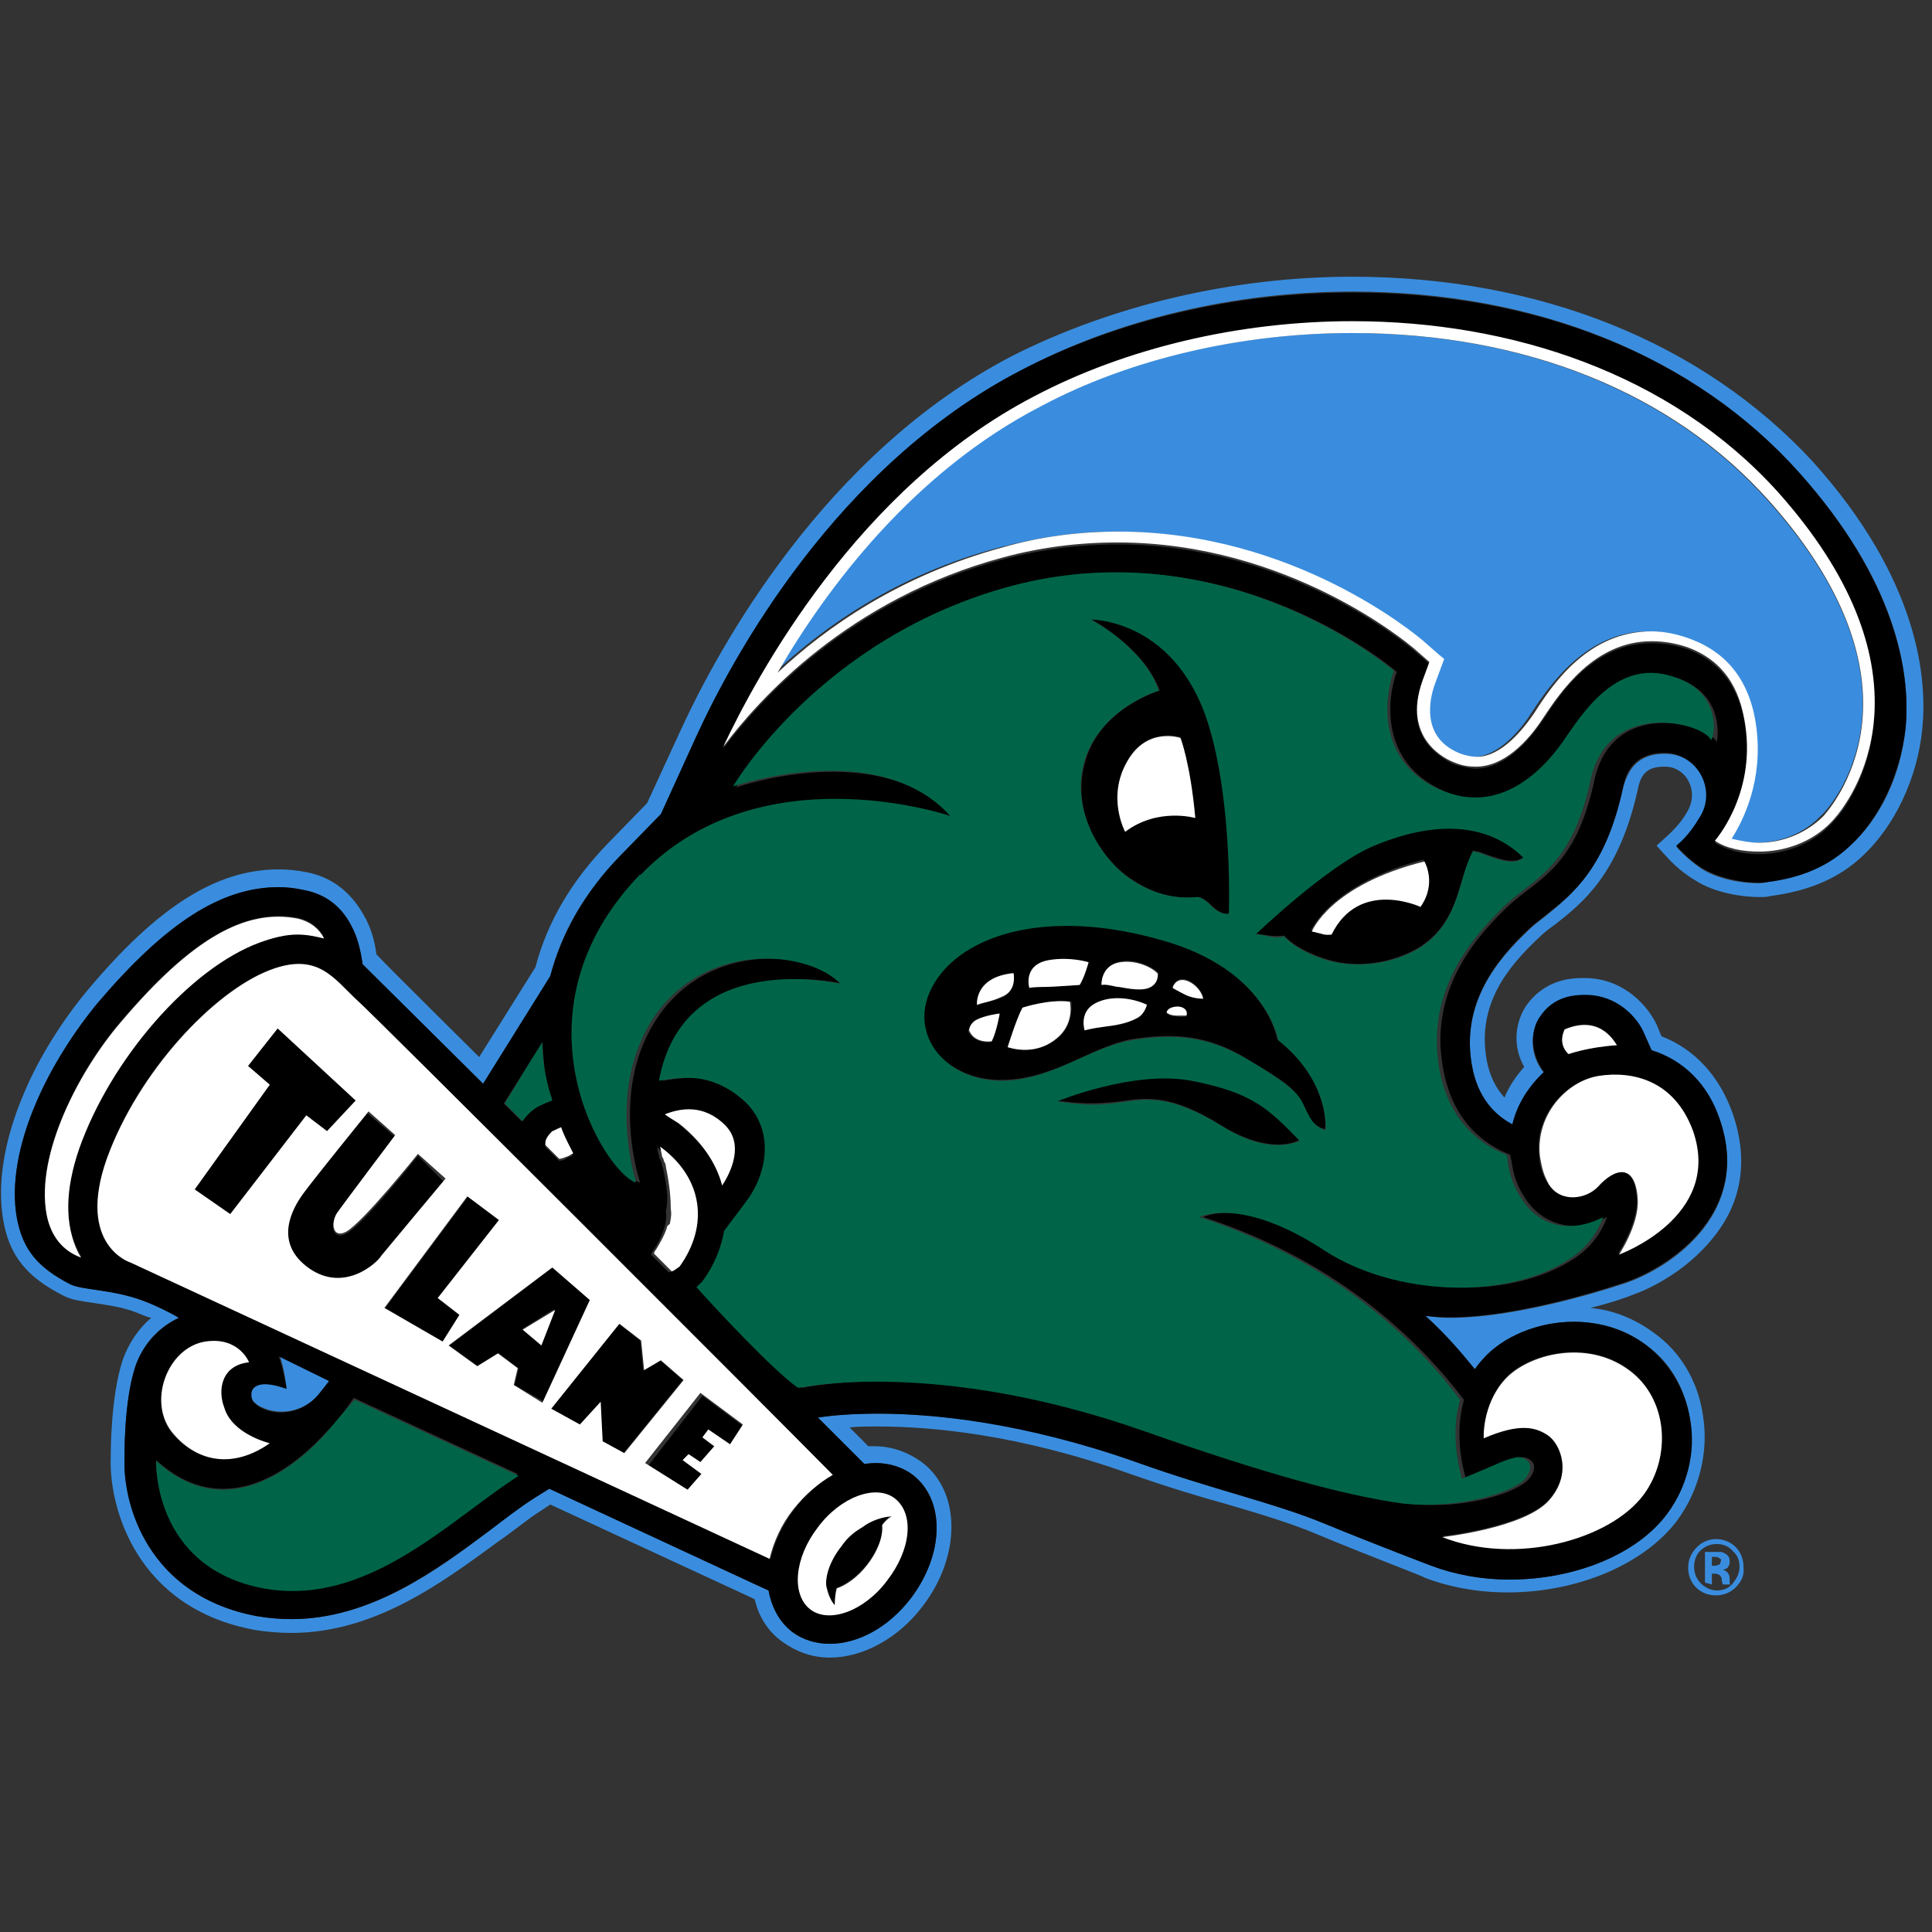 <svg width="201" height="201" viewBox="0 0 201 201" fill="none" xmlns="http://www.w3.org/2000/svg">
<rect x="0" y="0" width="201" height="201" fill="#333333" stroke="none"/>
<g clip-path="url(#clip0_15016_302059)">
<path d="M183.956 52.117C173.886 40.814 158.471 34.648 140.59 34.648C129.081 34.648 117.469 37.32 108.015 42.252C94.861 49.035 85.818 61.058 80.577 69.998C85.715 65.168 93.422 59.722 104.007 56.947C107.912 55.92 112.022 55.303 116.03 55.303C134.425 55.303 147.065 66.093 147.681 66.607L149.325 68.046L149.942 68.56L149.634 69.382L148.914 71.334C148.503 72.567 147.373 76.678 151.689 78.425C152.305 78.63 152.819 78.733 153.333 78.733C155.902 78.733 158.266 75.856 159.293 74.212C161.246 71.231 165.048 65.682 171.522 65.682C172.961 65.682 174.297 65.99 175.633 66.504C179.538 67.943 181.798 70.923 182.415 75.65C183.237 81.097 181.182 85.31 179.846 87.263C180.668 87.571 181.696 87.674 182.723 87.674C185.292 87.674 187.759 86.646 189.403 84.899C190.122 84.385 201.734 71.951 183.956 52.117ZM191.869 83.974C191.664 84.385 191.355 84.591 191.15 85.002C191.355 84.693 191.561 84.385 191.869 83.974ZM140.693 30.332C159.807 30.332 176.352 37.011 187.245 49.24C197.11 60.236 198.857 69.793 198.241 75.856C197.727 80.788 195.569 85.207 192.486 87.982C189.711 90.551 186.423 91.373 183.751 91.784C183.443 91.887 183.134 91.887 182.826 91.887C180.976 91.887 178.51 91.373 176.969 90.345C175.427 89.318 174.4 88.085 174.4 88.085C175.633 86.954 176.352 85.927 176.969 84.899C178.613 82.022 176.558 78.425 173.269 78.425H173.166C170.083 78.425 169.261 80.48 168.85 82.022C167.001 90.345 163.609 93.017 160.835 95.278C160.218 95.792 159.602 96.203 159.088 96.717C155.697 99.902 151.997 104.424 153.128 110.898C153.744 114.392 155.594 116.139 157.341 117.064C157.855 114.906 159.088 113.056 160.629 111.617C159.088 109.768 159.191 107.301 160.218 105.863C161.76 103.705 163.918 103.602 164.945 103.602C168.336 103.602 170.392 106.068 171.008 107.507L171.83 109.357C175.119 110.384 177.688 112.953 178.921 116.55C182.209 126.004 174.194 131.656 169.364 133.403C169.364 133.403 158.78 137.103 150.867 137.103C149.942 137.103 149.12 137 148.298 136.897C150.456 138.85 152.1 140.802 153.436 142.446C153.641 142.138 153.95 141.83 154.258 141.419C156.313 139.055 160.013 137.514 163.712 137.514C166.59 137.514 169.159 138.336 171.317 139.98C173.783 141.727 175.324 144.501 175.838 147.687C176.352 151.078 175.53 154.675 173.475 157.45C170.392 161.663 163.918 164.335 157.033 164.335C154.155 164.335 151.381 163.821 148.914 162.896C148.914 162.896 142.954 160.635 137.713 158.477C132.472 156.319 126.204 154.983 118.188 152.106C106.473 147.893 97.122 147.071 91.367 147.071C88.49 147.071 86.332 147.276 85.098 147.482C86.743 149.126 87.976 150.359 88.901 151.284L89.928 152.311C90.339 152.209 90.75 152.209 91.059 152.209C92.497 152.209 93.936 152.62 94.964 153.442C98.355 156.011 98.252 161.663 94.758 166.287C92.395 169.267 89.312 171.014 86.332 171.014C84.893 171.014 83.454 170.603 82.427 169.781C81.091 168.754 80.269 167.212 79.96 165.465L78.83 164.951L57.147 154.881L55.503 155.908C54.064 156.833 52.523 157.963 50.981 159.197C45.432 163.41 38.547 168.445 30.326 168.445C29.195 168.445 27.962 168.342 26.729 168.137C15.425 166.082 12.753 156.525 12.959 151.695C12.959 151.695 12.856 145.837 14.089 142.138C14.911 139.774 16.555 138.027 18.611 137.103C18.611 137.103 16.864 136.075 14.706 135.253C11.52 134.122 8.54 134.225 7.307 133.609C3.916 131.862 2.374 130.012 1.758 126.723C1.141 123.332 1.86 119.016 3.813 114.597C5.354 111.001 7.718 107.301 10.184 104.321C17.275 95.997 23.029 92.298 28.99 92.298C29.915 92.298 30.737 92.401 31.662 92.606C33.82 93.017 35.464 94.25 36.492 96.203C37.108 97.436 37.519 98.875 37.725 100.313C38.033 100.622 50.262 112.748 50.262 112.748L57.25 101.547C58.38 97.025 60.846 92.812 64.546 89.009L68.759 84.693L72.459 76.575C76.261 68.457 87.051 48.521 106.165 38.553C116.236 33.209 128.464 30.332 140.693 30.332ZM140.693 28.79C128.259 28.79 115.722 31.77 105.343 37.011C85.715 47.185 74.719 67.532 70.917 75.753L67.32 83.563L63.313 87.674C59.51 91.579 56.941 95.895 55.708 100.622L49.851 109.973C46.973 107.096 40.705 100.93 39.163 99.286C38.958 97.744 38.547 96.408 37.827 95.175C36.492 92.812 34.539 91.27 31.97 90.756C30.942 90.551 30.017 90.448 28.99 90.448C22.516 90.448 16.35 94.353 9.054 103.088C6.485 106.171 4.018 110.076 2.477 113.775C0.422 118.605 -0.298 123.127 0.319 126.826C0.935 130.628 2.785 132.889 6.69 134.842C7.512 135.253 8.437 135.356 9.773 135.561C11.109 135.767 12.753 135.972 14.295 136.589C14.809 136.794 15.22 137 15.733 137.103C14.397 138.233 13.37 139.774 12.753 141.521C11.52 145.324 11.52 150.976 11.52 151.592C11.315 156.833 14.192 167.315 26.523 169.576C27.757 169.781 29.093 169.884 30.326 169.884C39.061 169.884 46.151 164.54 51.906 160.327C53.55 159.197 54.989 157.963 56.325 157.141L57.25 156.525L78.111 166.184L78.522 166.39C78.933 168.24 79.96 169.781 81.399 170.809C82.838 171.836 84.482 172.453 86.332 172.453C89.723 172.453 93.422 170.501 95.991 167.109C99.999 161.868 99.999 155.189 95.888 152.106C94.45 151.078 92.806 150.462 90.956 150.462C90.75 150.462 90.545 150.462 90.339 150.462L89.826 149.948L88.695 148.818L88.387 148.509C89.209 148.406 90.134 148.406 91.264 148.406C96.916 148.406 106.062 149.229 117.572 153.339C121.374 154.675 124.765 155.703 127.745 156.525C131.239 157.552 134.322 158.477 136.994 159.608C142.132 161.766 148.195 164.026 148.195 164.129C150.867 165.157 153.847 165.671 156.827 165.671C164.226 165.671 171.111 162.691 174.502 158.169C176.763 155.086 177.791 151.078 177.174 147.276C176.66 143.679 174.811 140.596 172.036 138.644C170.083 137.205 167.823 136.28 165.459 136.075C167.925 135.458 169.57 134.842 169.775 134.739C171.008 134.328 175.222 132.581 178.305 128.676C181.285 124.976 181.901 120.558 180.257 115.831C178.921 112.028 176.352 109.151 172.858 107.815L172.344 106.582C171.522 104.835 169.056 101.752 164.843 101.752C163.712 101.752 160.835 101.752 158.78 104.629C157.752 106.171 157.238 108.637 158.574 111.001C157.752 111.926 157.033 112.953 156.519 114.186C155.594 113.159 154.977 111.926 154.669 110.281C153.641 104.527 156.827 100.622 160.115 97.539C160.526 97.128 161.143 96.614 161.76 96.203C164.637 93.942 168.439 90.962 170.392 82.124C170.7 80.583 171.317 79.761 173.166 79.761H173.269C174.194 79.761 175.119 80.275 175.633 81.199C176.146 82.124 176.146 83.152 175.735 84.077C175.324 84.899 174.708 85.824 173.475 86.954L172.344 87.982L173.372 89.112C173.475 89.215 174.605 90.551 176.352 91.579C178.407 92.914 181.285 93.326 183.032 93.326C183.443 93.326 183.854 93.326 184.162 93.223C188.17 92.709 191.355 91.373 193.822 89.009C197.11 85.927 199.474 80.994 199.988 75.856C200.501 70.82 199.782 60.441 188.581 48.007C177.174 35.675 160.218 28.79 140.693 28.79ZM29.812 144.399C29.812 144.399 28.681 143.988 27.654 143.988C27.037 143.988 26.523 144.193 26.215 144.604C26.01 144.913 26.01 145.426 26.421 145.837C26.523 145.94 26.729 146.146 26.934 146.248C27.654 146.66 28.476 146.865 29.298 146.865C30.737 146.865 32.175 146.248 33.203 145.015C33.614 144.501 34.025 143.988 34.334 143.577L29.093 141.008C29.606 142.446 29.812 144.399 29.812 144.399Z" fill="#3A8DDE"/>
<path d="M34.025 117.682L37.005 114.496L28.887 106.995L25.804 110.9L28.065 112.852L20.255 123.745L23.954 126.314L31.867 116.038L34.025 117.682ZM86.023 165.158C86.229 166.083 86.64 166.803 86.846 166.905C86.846 166.905 86.743 165.98 87.051 165.158C87.976 164.85 89.209 164.028 90.237 162.692C91.573 160.945 91.881 159.404 91.778 158.582C92.292 157.862 92.909 157.451 92.909 157.451C91.984 157.451 90.648 157.965 89.723 158.582C89.004 158.993 88.284 159.712 87.565 160.534C85.921 162.795 85.818 164.542 86.023 165.158ZM43.48 120.251C43.48 120.251 37.725 127.547 35.978 128.369C34.539 129.089 34.334 127.239 35.053 126.417C35.567 125.8 41.116 118.298 41.116 118.298L38.239 115.832C38.239 115.832 32.484 122.82 31.456 124.361C30.326 125.903 28.373 129.5 32.073 132.171C35.772 134.843 39.163 131.658 39.575 131.041C39.986 130.527 46.254 123.026 46.254 123.026L43.48 120.251ZM142.749 87.983C138.021 90.039 130.623 97.129 130.623 97.129C130.828 97.129 131.136 97.232 132.061 97.335C132.986 97.438 133.603 97.335 133.603 97.335C133.603 97.335 134.733 98.773 138.021 99.801C141.31 100.829 144.804 100.109 147.27 98.773C150.764 96.821 151.483 93.532 152.1 91.58C152.717 89.627 153.23 88.497 153.23 88.497C154.155 88.6 154.361 88.908 156.313 89.422C157.958 89.833 158.574 89.114 158.574 89.114C153.847 84.592 147.27 86.031 142.749 87.983ZM147.681 94.252C147.681 94.252 141.413 91.272 138.433 97.129C138.433 97.129 137.816 97.232 137.302 97.026C136.788 96.821 136.48 96.718 136.377 96.821C136.377 96.821 138.33 91.991 148.092 89.422C148.092 89.525 149.428 91.786 147.681 94.252ZM132.883 108.125C132.883 108.125 131.753 100.829 120.86 97.746C109.967 94.663 101.438 96.718 97.841 101.137C93.422 106.583 97.841 112.646 104.623 112.338C109.864 112.133 113.461 108.947 117.674 108.125C122.093 107.406 125.69 107.714 129.595 110.077C133.603 112.441 134.836 113.366 135.452 114.702C136.069 115.935 136.377 117.065 137.816 117.476C137.919 117.579 138.433 112.544 132.883 108.125ZM103.082 108.433C103.082 108.433 101.335 108.639 100.718 107.303C100.718 107.303 100.821 106.686 101.541 106.275C102.363 105.864 103.699 105.659 103.904 105.659C104.007 105.453 103.596 107.303 103.082 108.433ZM104.212 103.809C103.185 104.22 102.568 104.22 101.643 104.631C101.643 104.631 101.335 101.754 105.446 101.343C105.446 101.24 105.857 103.09 104.212 103.809ZM110.275 107.817C108.631 109.358 106.576 109.461 104.932 108.947C104.932 108.947 105.857 105.967 106.473 104.836C106.473 104.836 109.351 103.912 111.509 104.22C111.406 104.22 111.817 106.275 110.275 107.817ZM108.837 102.678C108.323 102.678 107.295 102.781 107.09 102.781C107.09 102.781 106.473 100.418 109.042 99.904C111.303 99.493 113.153 100.109 113.153 100.109C113.153 100.109 112.845 101.651 112.228 102.473C112.331 102.473 109.248 102.678 108.837 102.678ZM118.394 105.864C117.674 106.275 116.75 106.686 115.105 106.789C113.461 106.995 112.845 107.2 112.845 107.2C112.845 107.2 112.331 105.248 113.872 104.425C115.516 103.501 117.777 103.809 119.319 104.631C119.319 104.528 119.113 105.453 118.394 105.864ZM119.627 102.678C118.599 103.09 116.75 102.576 116.441 102.576C116.133 102.473 115.208 102.37 114.694 102.37C114.694 102.37 114.592 100.315 116.647 100.007C118.702 99.698 120.449 101.034 120.552 101.24C120.449 101.24 120.655 102.37 119.627 102.678ZM123.429 105.761C123.429 105.761 122.71 105.864 122.504 105.761C122.299 105.761 121.785 105.761 121.374 105.453C121.374 105.453 121.374 104.939 122.299 104.836C123.121 104.631 123.635 105.145 123.429 105.761ZM123.326 103.398C122.504 102.987 121.99 102.678 121.99 102.678C121.99 102.678 122.196 101.856 123.018 101.856C123.84 101.856 124.971 102.781 125.176 103.809C125.176 103.912 124.148 103.912 123.326 103.398ZM123.84 112.338C117.777 111.208 109.864 114.496 109.864 114.496C112.228 114.804 113.667 114.907 116.441 114.599C119.216 114.188 121.785 113.777 127.026 117.065C132.37 120.354 135.144 118.607 135.144 118.607C131.856 115.216 130.109 113.571 123.84 112.338ZM187.245 49.242C176.352 37.013 159.807 30.436 140.693 30.436C128.465 30.436 116.236 33.313 106.165 38.554C86.948 48.522 76.158 68.458 72.459 76.577L68.759 84.695L64.546 89.011C60.846 92.813 58.483 97.026 57.25 101.548L50.262 112.749C50.262 112.749 38.033 100.623 37.725 100.315C37.519 98.876 37.211 97.438 36.492 96.204C35.464 94.252 33.82 93.019 31.662 92.608C30.737 92.402 29.915 92.299 28.99 92.299C23.03 92.299 17.275 95.999 10.184 104.323C7.718 107.303 5.354 111.002 3.813 114.599C1.86 119.121 1.141 123.334 1.758 126.725C2.374 130.013 3.916 131.863 7.307 133.61C8.54 134.227 11.52 134.124 14.706 135.254C16.967 136.076 18.611 137.104 18.611 137.104C16.658 138.029 14.911 139.776 14.089 142.139C12.856 145.839 12.959 151.696 12.959 151.696C12.753 156.424 15.322 165.98 26.729 168.139C27.86 168.344 29.093 168.447 30.326 168.447C38.547 168.447 45.432 163.309 50.981 159.198C52.625 157.965 54.064 156.835 55.503 155.91L57.147 154.882L78.83 164.953L79.96 165.467C80.269 167.214 81.091 168.755 82.427 169.783C83.557 170.605 84.893 171.016 86.332 171.016C89.312 171.016 92.498 169.269 94.758 166.289C98.252 161.664 98.355 156.115 94.964 153.443C93.833 152.621 92.497 152.21 91.059 152.21C90.648 152.21 90.237 152.313 89.928 152.313L88.901 151.285C87.976 150.361 86.64 149.025 85.099 147.483C86.332 147.278 88.49 147.072 91.367 147.072C97.122 147.072 106.473 147.997 118.188 152.107C126.204 154.985 132.472 156.321 137.713 158.479C142.954 160.637 148.914 162.898 148.914 162.898C151.381 163.822 154.155 164.336 157.033 164.336C163.918 164.336 170.392 161.664 173.475 157.451C175.53 154.677 176.455 151.08 175.838 147.689C175.324 144.503 173.68 141.831 171.317 139.981C169.159 138.337 166.487 137.515 163.712 137.515C160.013 137.515 156.313 139.057 154.258 141.42C153.95 141.728 153.744 142.037 153.436 142.448C152.1 140.804 150.456 138.851 148.298 136.899C156.211 137.926 169.364 133.302 169.364 133.302C174.091 131.555 182.21 125.903 178.921 116.449C177.688 112.749 175.119 110.283 171.831 109.255L171.008 107.406C170.392 105.967 168.337 103.501 164.945 103.501C163.815 103.501 161.657 103.603 160.218 105.761C159.191 107.2 159.191 109.564 160.629 111.516C159.088 112.955 157.855 114.804 157.341 116.963C155.594 116.038 153.744 114.291 153.128 110.797C151.997 104.323 155.697 99.801 159.088 96.615C159.602 96.102 160.218 95.691 160.835 95.177C163.609 93.019 167.103 90.244 168.85 81.92C169.159 80.379 169.981 78.324 173.166 78.324H173.269C176.558 78.426 178.51 82.023 176.969 84.798C176.352 85.825 175.633 86.956 174.4 87.983C174.4 87.983 175.427 89.216 176.969 90.244C178.921 91.477 182.004 91.991 183.751 91.786C186.32 91.477 189.711 90.655 192.486 87.983C195.466 85.209 197.624 80.79 198.241 75.857C198.857 69.794 197.007 60.237 187.245 49.242ZM58.38 117.476C58.791 118.401 59.202 119.326 59.613 120.148C59.511 120.148 59.511 120.148 59.511 120.251C59.202 120.354 58.997 120.456 58.894 120.559C58.688 120.662 58.483 120.765 58.175 120.765C57.969 120.559 57.866 120.456 57.764 120.354C57.455 120.045 57.044 119.634 56.736 119.326C56.736 119.223 56.736 119.223 56.736 119.121C56.839 118.709 57.044 118.196 57.455 117.99C57.455 117.785 57.764 117.579 58.38 117.476ZM56.428 108.433C56.53 109.975 56.633 111.516 56.941 113.058C57.044 113.571 57.147 113.982 57.352 114.496C56.633 114.804 56.119 115.01 55.914 115.113C55.297 115.524 54.681 116.038 54.27 116.654C53.653 116.038 53.036 115.421 52.42 114.804C53.756 112.646 55.092 110.591 56.428 108.433ZM4.841 126.211C3.71 120.045 8.232 111.311 12.548 106.275C19.844 97.746 25.393 94.457 31.045 95.485C32.278 95.793 33.203 96.513 33.717 97.54C32.895 97.232 31.97 97.129 30.942 97.129C29.709 97.129 28.373 97.438 27.037 97.951C19.844 100.623 11.623 110.077 8.232 119.429C6.69 123.745 6.69 127.342 8.129 130.116C8.232 130.322 8.335 130.527 8.437 130.63C6.999 130.219 5.354 128.986 4.841 126.211ZM21.385 139.57C24.777 139.057 25.907 141.728 25.907 141.728C23.03 142.037 22.619 144.606 23.235 146.456C24.057 149.127 27.962 150.155 27.962 150.155C24.263 152.724 20.461 152.005 17.994 149.23C15.22 145.942 17.378 140.084 21.385 139.57ZM28.99 141.112L34.231 143.681C33.922 144.092 33.511 144.606 33.1 145.12C31.559 146.969 28.887 147.483 26.935 146.353C26.729 146.147 26.524 146.044 26.421 145.942C26.113 145.531 26.113 145.017 26.215 144.709C26.729 143.27 29.812 144.503 29.812 144.503C29.812 144.503 29.504 142.448 28.99 141.112ZM27.448 165.158C15.836 163 16.247 151.902 16.247 151.902C22.413 157.554 28.99 154.368 33.82 149.127C34.95 147.997 35.978 146.661 36.8 145.428L53.858 153.341C46.871 157.965 38.136 167.214 27.448 165.158ZM93.114 155.91C95.067 157.451 94.758 161.253 92.292 164.439C89.826 167.625 86.332 168.858 84.276 167.419C82.324 165.878 82.632 162.076 85.099 158.89C87.565 155.704 91.162 154.471 93.114 155.91ZM86.64 153.443C85.099 154.266 83.763 155.396 82.632 157.04C81.399 158.684 80.577 160.431 80.166 162.178L13.575 131.349C13.575 131.349 7.923 129.602 11.109 120.559C14.295 111.516 22.207 103.09 28.065 100.931C33.1 99.082 34.745 101.856 37.211 104.117C38.958 105.659 80.474 147.278 86.64 153.443ZM68.965 121.484C68.862 121.381 68.862 121.176 68.862 121.073C68.759 120.868 68.759 120.662 68.656 120.559C68.554 120.456 68.554 120.354 68.554 120.251C68.451 119.943 68.451 119.634 68.348 119.326C68.451 119.429 68.554 119.429 68.554 119.532C72.767 122.717 73.486 127.547 70.403 131.863C70.198 132.171 69.992 132.274 69.581 132.377C68.965 131.76 68.348 131.144 67.732 130.527C67.834 130.322 67.834 130.219 67.937 130.116C68.348 129.602 68.759 128.78 69.067 127.855C69.067 127.753 69.17 127.65 69.17 127.547C69.273 127.033 69.376 126.519 69.273 126.006C69.581 124.773 69.376 123.334 68.965 121.484ZM69.17 115.935C70.712 115.318 73.178 114.907 75.439 117.065C77.7 119.326 75.541 122.717 75.13 123.334C74.514 120.868 72.87 118.709 70.506 116.86C70.198 116.551 69.684 116.243 69.17 115.935ZM156.519 143.475C158.882 140.804 165.048 139.262 169.467 142.448C173.475 145.428 173.886 151.491 171.008 155.396C167.514 160.123 157.649 162.692 150.045 159.815C150.045 159.815 158.574 158.89 161.143 156.012C163.712 153.135 162.479 150.052 161.04 149.23C159.807 148.408 158.163 147.997 154.361 149.538C154.464 149.641 154.155 146.147 156.519 143.475ZM162.787 107.097C166.692 105.35 168.131 108.741 168.131 108.741C165.048 108.947 163.096 109.666 163.096 109.666C162.068 108.536 162.787 107.097 162.787 107.097ZM166.384 111.927C169.878 111.413 174.194 112.338 176.044 117.579C179.229 126.622 168.337 130.424 168.337 130.424C168.337 130.424 170.392 127.342 170.289 124.773C170.084 120.765 167.823 121.587 166.179 123.334C165.048 124.67 162.376 125.081 161.04 123.128C160.527 122.306 160.218 121.587 160.116 120.251C159.602 116.038 162.89 112.441 166.384 111.927ZM165.87 81.201C163.918 90.347 160.013 91.374 156.93 94.252C154.258 96.821 148.503 102.576 150.148 111.208C151.175 116.963 154.772 119.223 157.135 120.148C157.135 120.354 157.135 120.456 157.238 120.662C157.444 122.306 157.855 123.437 158.677 124.67C159.807 126.417 161.657 127.547 163.815 127.547C165.562 127.444 167.206 126.622 167.206 126.622C166.59 128.266 165.562 129.705 163.918 130.836C157.135 135.46 145.318 134.741 138.227 130.116C129.492 124.361 125.176 126.622 125.176 126.622C139.768 131.349 148.195 140.187 152.306 145.633C151.278 149.333 152.203 152.724 152.511 153.854L155.902 152.416C157.444 151.799 157.855 151.696 158.266 151.594C158.574 151.594 159.191 151.696 159.499 152.21C159.807 152.724 159.396 153.546 158.985 153.957C157.752 155.293 152.306 157.143 146.345 156.424C140.282 155.601 131.958 153.341 119.524 148.922C97.636 141.112 83.454 144.4 83.454 144.4C80.885 142.653 74.514 135.768 72.87 133.918C73.075 133.713 73.281 133.507 73.486 133.302C74.719 131.658 75.439 129.911 75.747 128.061L77.905 125.184C80.166 122.306 81.091 117.785 78.008 114.702C76.261 113.058 74.206 112.133 71.945 112.133C71.123 112.133 70.095 112.235 68.965 112.441C71.431 98.465 87.873 102.37 87.873 102.37C84.482 98.876 74 97.849 68.554 105.659C63.21 113.263 66.601 123.026 66.601 123.026C66.498 123.026 66.498 122.923 66.498 122.923V123.026C62.902 121.587 53.139 105.248 67.012 90.963V91.066L67.115 90.963C79.447 78.221 99.177 85.003 99.177 85.003C91.573 76.679 76.569 81.92 76.569 81.92C76.569 81.92 85.715 66.3 105.548 61.059C128.156 54.996 145.318 69.897 145.318 69.897C144.084 73.288 143.879 79.762 150.559 82.434C156.827 84.9 161.349 79.659 163.301 76.679C165.254 73.699 168.85 68.458 174.708 70.616C179.641 72.466 178.613 77.193 178.613 77.193C177.585 75.241 167.72 72.569 165.87 81.201ZM190.533 85.723C187.142 89.319 181.49 89.628 178.407 87.675C178.407 87.675 182.621 82.948 181.593 75.754C181.182 72.877 179.949 69.178 175.53 67.534C174.297 67.122 173.064 66.917 171.831 66.917C165.87 66.917 162.376 72.055 160.527 74.932C158.985 77.193 156.519 79.968 153.539 79.968C152.922 79.968 152.203 79.762 151.381 79.557C150.456 79.146 145.729 76.988 147.99 71.027L148.709 69.075L147.065 67.636C146.551 67.225 134.116 56.641 116.236 56.641C112.331 56.641 108.323 57.154 104.418 58.182C88.284 62.498 78.933 72.98 75.233 77.913C78.624 70.411 89.209 50.886 107.604 41.432C130.725 29.408 165.87 30.128 184.881 51.4C201.015 69.281 193.925 82.229 190.533 85.723ZM45.638 135.049L52.009 126.931L48.72 124.464L40.088 136.076L46.151 139.673L47.898 136.899L45.638 135.049ZM71.637 155.088L73.075 153.443L71.123 152.005L71.739 151.388L72.972 152.21L74.411 150.566L73.178 149.641L73.795 148.819L76.055 150.361L77.494 148.511L73.075 145.222L67.423 152.519L71.637 155.088ZM60.333 148.202L62.491 145.839L62.696 149.949L64.854 151.183L71.02 143.578L68.656 141.523L66.909 142.551L66.601 139.468L64.34 137.721L57.25 146.558L60.333 148.202ZM46.768 139.981L49.748 142.139L51.906 140.804L53.961 142.345L53.55 144.092L56.633 145.839L61.566 135.152L57.661 131.76L46.768 139.981ZM56.325 139.879L54.372 138.234L57.661 136.179L56.325 139.879ZM117.161 91.066C119.216 92.608 121.682 93.635 124.662 93.327C124.662 93.327 125.176 93.327 126.101 94.252C126.409 94.56 127.129 95.177 127.951 95.074C127.951 95.074 128.362 84.181 125.998 75.96C122.71 64.348 113.564 64.451 113.564 64.451C113.564 64.451 119.01 67.328 120.655 71.85C120.655 71.85 114.283 73.699 112.845 79.454C111.406 84.695 114.797 89.319 117.161 91.066ZM117.263 79.146C119.319 75.549 122.813 76.679 122.813 76.679C122.813 76.679 123.737 79.249 124.354 85.003C124.354 85.003 120.449 83.873 117.058 86.339C117.161 86.442 115.208 82.845 117.263 79.146Z" fill="black"/>
<path d="M174.399 70.511C168.645 68.353 165.048 73.594 162.993 76.574C161.04 79.554 156.518 84.795 150.25 82.329C143.57 79.759 143.776 73.285 145.009 69.791C145.009 69.791 127.848 54.993 105.24 60.954C85.304 66.297 76.26 81.815 76.26 81.815C76.26 81.815 91.367 76.574 98.868 84.897C98.868 84.897 79.138 78.115 66.704 90.961L66.601 91.063V90.961C52.831 105.245 62.593 121.584 66.087 123.023C66.087 123.023 66.087 123.023 66.087 122.92C66.19 122.92 66.19 123.023 66.19 123.023C66.19 123.023 62.901 113.26 68.142 105.656C73.589 97.846 84.07 98.873 87.462 102.367C87.462 102.367 71.122 98.462 68.553 112.438C69.684 112.233 70.711 112.13 71.533 112.13C73.794 112.13 75.85 113.055 77.597 114.699C80.679 117.782 79.754 122.303 77.494 125.181L75.336 128.058C75.027 129.805 74.308 131.655 73.075 133.299C72.869 133.504 72.664 133.71 72.458 133.916C74.103 135.765 80.474 142.65 83.043 144.397C83.043 144.397 97.224 141.212 119.113 148.919C131.65 153.338 139.974 155.599 145.934 156.421C151.791 157.037 157.238 155.29 158.574 153.954C158.985 153.543 159.396 152.721 159.088 152.207C158.779 151.694 158.163 151.591 157.854 151.591C157.546 151.694 157.032 151.694 155.491 152.413L152.1 153.852C151.791 152.721 150.867 149.227 151.894 145.631C147.886 140.184 139.357 131.346 124.765 126.619C124.765 126.619 129.081 124.359 137.816 130.113C144.906 134.738 156.724 135.457 163.506 130.833C165.151 129.702 166.178 128.264 166.795 126.619C166.795 126.619 165.151 127.544 163.404 127.544C161.246 127.647 159.396 126.517 158.265 124.667C157.443 123.434 157.032 122.201 156.827 120.659C156.827 120.454 156.827 120.351 156.724 120.145C154.36 119.22 150.764 116.96 149.736 111.205C148.195 102.47 153.949 96.818 156.518 94.249C159.499 91.372 163.506 90.344 165.459 81.198C167.309 72.566 177.277 75.238 177.996 76.985C178.304 76.985 179.332 72.258 174.399 70.511ZM112.741 79.451C114.283 73.696 120.551 71.847 120.551 71.847C119.01 67.325 113.461 64.448 113.461 64.448C113.461 64.448 122.607 64.345 125.895 75.957C128.259 84.178 127.848 95.071 127.848 95.071C127.025 95.174 126.306 94.557 125.998 94.249C125.176 93.324 124.559 93.324 124.559 93.324C121.579 93.632 119.113 92.605 117.057 91.063C114.797 89.316 111.405 84.692 112.741 79.451ZM127.128 117.165C121.785 113.877 119.318 114.288 116.544 114.699C113.769 115.11 112.33 114.904 109.967 114.596C109.967 114.596 117.88 111.308 123.943 112.438C130.211 113.671 131.855 115.213 135.247 118.707C135.247 118.604 132.369 120.454 127.128 117.165ZM137.918 117.576C136.48 117.165 136.171 116.035 135.555 114.802C134.938 113.568 133.705 112.541 129.697 110.177C125.69 107.814 122.196 107.505 117.777 108.225C113.461 108.944 109.864 112.13 104.726 112.438C97.944 112.746 93.525 106.683 97.944 101.237C101.54 96.818 109.967 94.66 120.962 97.846C131.855 100.929 132.986 108.225 132.986 108.225C138.432 112.541 137.918 117.576 137.918 117.576ZM156.313 89.522C154.36 89.008 154.155 88.7 153.23 88.597C153.23 88.597 152.613 89.625 152.1 91.68C151.483 93.632 150.764 96.921 147.27 98.873C144.803 100.209 141.31 100.826 138.021 99.901C134.733 98.873 133.602 97.435 133.602 97.435C133.602 97.435 132.883 97.64 132.061 97.435C131.239 97.229 130.93 97.229 130.622 97.229C130.622 97.229 138.021 90.138 142.748 88.083C147.27 86.131 153.847 84.692 158.471 89.214C158.471 89.214 157.957 89.933 156.313 89.522ZM56.427 108.43C55.091 110.486 53.858 112.644 52.522 114.802C53.139 115.418 53.755 116.035 54.372 116.651C54.783 116.035 55.297 115.521 56.016 115.11C56.222 115.007 56.633 114.802 57.455 114.493C57.352 113.979 57.147 113.568 57.044 113.055C56.633 111.513 56.427 109.972 56.427 108.43ZM33.819 149.227C28.989 154.468 22.413 157.654 16.247 152.002C16.247 152.002 15.836 163.1 27.448 165.258C38.238 167.211 46.87 158.065 53.961 153.543L36.902 145.631C35.875 146.761 34.847 147.994 33.819 149.227Z" fill="#006548"/>
<path d="M162.788 107.096C162.788 107.096 161.966 108.534 163.199 109.665C163.199 109.665 165.151 108.945 168.234 108.74C168.131 108.74 166.693 105.451 162.788 107.096ZM166.384 111.926C162.993 112.439 159.705 116.036 160.219 120.352C160.424 121.585 160.63 122.305 161.144 123.229C162.377 125.182 165.049 124.771 166.282 123.435C167.926 121.585 170.187 120.866 170.392 124.874C170.495 127.443 168.44 130.526 168.44 130.526C168.44 130.526 179.23 126.621 176.147 117.68C174.194 112.337 169.776 111.412 166.384 111.926ZM169.467 142.549C165.049 139.26 158.883 140.905 156.519 143.577C154.156 146.248 154.361 149.64 154.361 149.64C158.163 147.995 159.808 148.509 161.041 149.331C162.377 150.256 163.61 153.339 161.144 156.114C158.574 158.991 150.045 159.916 150.045 159.916C157.65 162.896 167.515 160.224 171.009 155.497C173.886 151.592 173.578 145.529 169.467 142.549ZM75.131 123.332C75.542 122.716 77.7 119.324 75.439 117.064C73.178 114.803 70.712 115.317 69.171 115.933C69.582 116.242 70.096 116.55 70.609 116.858C72.973 118.708 74.514 120.969 75.131 123.332ZM105.446 101.238C101.335 101.649 101.644 104.527 101.644 104.527C102.569 104.218 103.082 104.218 104.213 103.704C105.857 103.088 105.446 101.238 105.446 101.238ZM123.018 101.957C122.196 101.957 121.991 102.78 121.991 102.78C121.991 102.78 122.505 103.088 123.327 103.499C124.149 103.91 125.176 103.91 125.176 103.91C124.971 102.882 123.841 101.957 123.018 101.957ZM113.873 104.424C112.228 105.349 112.845 107.198 112.845 107.198C112.845 107.198 113.462 106.993 115.106 106.787C116.75 106.582 117.675 106.274 118.394 105.862C119.113 105.451 119.319 104.527 119.319 104.527C117.778 103.807 115.517 103.499 113.873 104.424ZM124.354 85.104C123.841 79.35 122.813 76.781 122.813 76.781C122.813 76.781 119.319 75.547 117.264 79.247C115.106 82.946 117.058 86.543 117.058 86.543C120.449 83.974 124.354 85.104 124.354 85.104ZM122.299 104.732C121.374 104.835 121.374 105.349 121.374 105.349C121.785 105.657 122.299 105.657 122.505 105.657C122.71 105.657 123.43 105.657 123.43 105.657C123.635 105.143 123.121 104.629 122.299 104.732ZM136.48 96.922C136.686 96.922 136.891 97.025 137.405 97.128C137.919 97.333 138.536 97.23 138.536 97.23C141.413 91.373 147.784 94.353 147.784 94.353C149.531 91.887 148.195 89.626 148.195 89.626C138.33 92.092 136.48 96.922 136.48 96.922ZM116.544 100.108C114.489 100.416 114.592 102.471 114.592 102.471C115.208 102.369 116.031 102.677 116.339 102.677C116.647 102.677 118.497 103.191 119.525 102.78C120.552 102.369 120.449 101.341 120.449 101.341C120.347 101.033 118.6 99.799 116.544 100.108ZM106.371 104.835C105.754 105.965 104.829 108.945 104.829 108.945C106.474 109.459 108.529 109.356 110.173 107.815C111.817 106.274 111.303 104.218 111.303 104.218C109.145 103.91 106.371 104.835 106.371 104.835ZM109.043 99.902C106.371 100.416 107.09 102.78 107.09 102.78C107.398 102.677 108.323 102.677 108.837 102.677C109.351 102.677 112.331 102.471 112.331 102.471C112.845 101.649 113.256 100.108 113.256 100.108C113.256 100.108 111.303 99.491 109.043 99.902ZM100.822 107.198C101.438 108.637 103.185 108.329 103.185 108.329C103.699 107.301 104.007 105.451 104.007 105.451C103.802 105.451 102.466 105.657 101.644 106.068C100.822 106.479 100.822 107.198 100.822 107.198ZM56.736 118.913C56.736 119.016 56.736 119.016 56.736 119.119C57.045 119.427 57.353 119.735 57.764 120.147C57.969 120.352 58.072 120.455 58.175 120.558C58.38 120.558 58.689 120.455 58.894 120.352C58.997 120.352 59.203 120.249 59.511 120.044C59.614 120.044 59.614 120.044 59.614 119.941C59.203 119.119 58.689 118.194 58.38 117.269C57.867 117.475 57.558 117.68 57.456 117.68C57.045 118.091 56.736 118.502 56.736 118.913ZM8.232 119.53C11.521 110.179 19.742 100.724 27.038 98.052C28.477 97.539 29.71 97.23 30.943 97.23C31.97 97.23 32.895 97.436 33.717 97.641C33.204 96.614 32.279 95.894 31.046 95.586C25.496 94.456 19.844 97.744 12.548 106.376C8.232 111.412 3.711 120.044 4.841 126.312C5.355 129.087 6.999 130.32 8.438 130.834C8.335 130.628 8.232 130.526 8.129 130.32C6.691 127.34 6.793 123.743 8.232 119.53ZM69.376 127.751C69.068 128.676 68.554 129.498 68.246 130.012C68.143 130.115 68.04 130.32 68.04 130.423C68.657 131.039 69.273 131.656 69.89 132.273C70.198 132.17 70.404 131.964 70.712 131.759C73.795 127.443 73.076 122.613 68.862 119.427C68.76 119.324 68.657 119.324 68.657 119.222C68.76 119.53 68.76 119.838 68.862 120.147C68.862 120.249 68.862 120.352 68.965 120.455C69.068 120.66 69.068 120.866 69.171 120.969C69.273 121.174 69.273 121.277 69.273 121.38C69.684 123.332 69.787 124.771 69.787 125.799C69.89 126.312 69.787 126.826 69.684 127.34C69.376 127.545 69.376 127.648 69.376 127.751ZM86.64 153.442C80.475 147.173 38.855 105.554 37.211 104.116C34.745 101.855 33.101 98.977 28.065 100.93C22.208 103.191 14.398 111.514 11.11 120.558C7.924 129.601 13.576 131.348 13.576 131.348L80.064 162.177C80.475 160.43 81.297 158.58 82.53 157.038C83.763 155.497 85.202 154.264 86.64 153.442ZM20.255 123.743L28.065 112.85L25.805 110.898L28.887 106.993L37.006 114.495L34.026 117.68L31.868 116.036L23.955 126.312L20.255 123.743ZM32.176 131.964C28.374 129.292 30.429 125.696 31.559 124.154C32.69 122.613 38.342 115.625 38.342 115.625L41.116 118.091C41.116 118.091 35.464 125.593 35.053 126.21C34.437 127.134 34.539 128.881 35.978 128.162C37.725 127.237 43.48 120.044 43.48 120.044L46.357 122.613C46.357 122.613 40.089 130.115 39.678 130.628C39.267 131.348 35.875 134.533 32.176 131.964ZM39.986 136.075L48.618 124.463L51.906 126.929L45.535 135.047L47.796 136.794L46.049 139.569L39.986 136.075ZM53.448 144.09L53.859 142.343L51.804 140.802L49.646 142.138L46.666 139.98L57.456 131.862L61.361 135.253L56.428 145.94L53.448 144.09ZM62.697 149.948L62.491 145.837L60.333 148.201L57.353 146.557L64.444 137.719L66.704 139.466L67.013 142.549L68.76 141.521L71.123 143.577L64.957 151.181L62.697 149.948ZM75.953 150.256L73.692 148.715L73.076 149.537L74.309 150.462L72.87 152.106L71.637 151.284L71.02 151.9L72.973 153.339L71.534 154.983L67.115 152.209L72.87 144.912L77.289 148.201L75.953 150.256ZM54.373 138.336L56.325 139.98L57.764 136.28L54.373 138.336ZM25.907 141.727C25.907 141.727 24.88 139.055 21.386 139.569C17.378 140.185 15.22 146.043 18.097 149.228C20.564 152.106 24.263 152.825 28.065 150.153C28.065 150.153 24.16 149.228 23.338 146.454C22.619 144.604 23.03 142.035 25.907 141.727ZM93.114 155.908C91.162 154.367 87.462 155.703 85.099 158.888C82.633 162.074 82.324 165.876 84.277 167.418C86.229 168.959 89.929 167.623 92.292 164.437C94.759 161.252 95.17 157.552 93.114 155.908ZM91.778 158.683C91.881 159.505 91.573 161.046 90.237 162.793C89.209 164.129 87.976 164.951 87.051 165.26C86.846 166.082 86.846 167.007 86.846 167.007C86.64 166.801 86.229 166.184 86.024 165.26C85.818 164.746 85.921 162.896 87.565 160.841C88.182 159.916 89.004 159.299 89.723 158.888C90.648 158.169 91.984 157.758 92.909 157.758C92.909 157.655 92.292 157.963 91.778 158.683ZM140.694 34.648C158.574 34.648 173.989 40.813 184.06 52.117C201.735 71.951 190.123 84.385 189.712 84.899C187.965 86.646 185.498 87.673 183.032 87.673C182.004 87.673 181.08 87.468 180.155 87.262C181.388 85.31 183.443 81.199 182.724 75.65C182.107 70.923 179.744 67.943 175.941 66.504C174.606 65.99 173.167 65.682 171.831 65.682C165.254 65.682 161.555 71.129 159.602 74.212C158.472 75.856 156.211 78.733 153.642 78.733C153.128 78.733 152.614 78.63 151.998 78.425C147.682 76.781 148.812 72.567 149.223 71.334L149.942 69.382L150.251 68.559L149.634 68.046L147.99 66.607C147.476 66.196 134.733 55.303 116.339 55.303C112.331 55.303 108.221 55.817 104.316 56.947C93.731 59.825 86.024 65.168 80.886 69.998C86.126 60.955 95.17 49.035 108.323 42.252C117.572 37.319 129.184 34.648 140.694 34.648ZM140.694 33.415C128.979 33.415 117.161 36.189 107.604 41.224C89.209 50.782 78.728 70.306 75.234 77.705C78.933 72.773 88.285 62.291 104.418 57.975C108.221 56.947 112.228 56.434 116.236 56.434C134.117 56.434 146.551 67.018 147.065 67.429L148.709 68.868L147.99 70.82C145.832 76.883 150.456 79.041 151.381 79.35C152.1 79.658 152.82 79.761 153.539 79.761C156.519 79.761 158.986 77.089 160.527 74.725C162.377 71.951 165.871 66.71 171.831 66.71C173.064 66.71 174.297 66.915 175.53 67.326C180.052 68.971 181.182 72.67 181.593 75.547C182.621 82.741 178.408 87.468 178.408 87.468C179.641 88.29 181.285 88.598 183.032 88.598C185.601 88.598 188.479 87.673 190.534 85.515C193.925 81.919 201.016 69.073 184.882 51.09C173.783 38.861 157.239 33.415 140.694 33.415Z" fill="white"/>
<path d="M180.565 165.158C180.052 165.672 179.332 165.98 178.51 165.98C177.688 165.98 176.969 165.672 176.455 165.158C175.941 164.644 175.633 163.925 175.633 163.102C175.633 162.28 175.941 161.561 176.558 160.944C177.071 160.431 177.791 160.122 178.51 160.122C179.332 160.122 180.052 160.431 180.565 160.944C181.079 161.458 181.388 162.178 181.388 163C181.49 163.925 181.182 164.541 180.565 165.158ZM176.866 161.355C176.455 161.767 176.249 162.383 176.249 163C176.249 163.616 176.455 164.233 176.969 164.747C177.38 165.158 177.996 165.466 178.613 165.466C179.23 165.466 179.846 165.26 180.257 164.747C180.668 164.233 180.976 163.719 180.976 163C180.976 162.383 180.771 161.767 180.257 161.355C179.846 160.842 179.23 160.636 178.613 160.636C177.996 160.636 177.38 160.842 176.866 161.355ZM177.38 164.644V161.458C177.585 161.458 177.894 161.458 178.305 161.458C178.716 161.458 178.921 161.458 178.921 161.458C179.23 161.458 179.332 161.561 179.538 161.664C179.846 161.869 179.949 162.075 179.949 162.486C179.949 162.794 179.846 162.897 179.743 163.102C179.538 163.205 179.435 163.308 179.23 163.308C179.435 163.411 179.538 163.411 179.641 163.513C179.846 163.719 179.949 163.925 179.949 164.233V164.541C179.949 164.644 179.949 164.644 179.949 164.644V164.747L180.052 164.849H179.23C179.23 164.747 179.127 164.541 179.127 164.438C179.127 164.233 179.127 164.13 179.024 164.027C178.921 163.925 178.921 163.822 178.818 163.822C178.716 163.822 178.613 163.719 178.51 163.719H178.305H178.099V164.849L177.38 164.644ZM178.818 162.075C178.716 161.972 178.51 161.972 178.305 161.972H178.099V162.897H178.407C178.613 162.897 178.716 162.794 178.818 162.794C178.921 162.794 179.024 162.589 179.024 162.383C179.127 162.28 179.024 162.178 178.818 162.075Z" fill="#3A8DDE"/>
</g>
<defs>
<clipPath id="clip0_15016_302059">
<rect width="200" height="200" fill="white" transform="translate(0.105 0.621)"/>
</clipPath>
</defs>
</svg>
